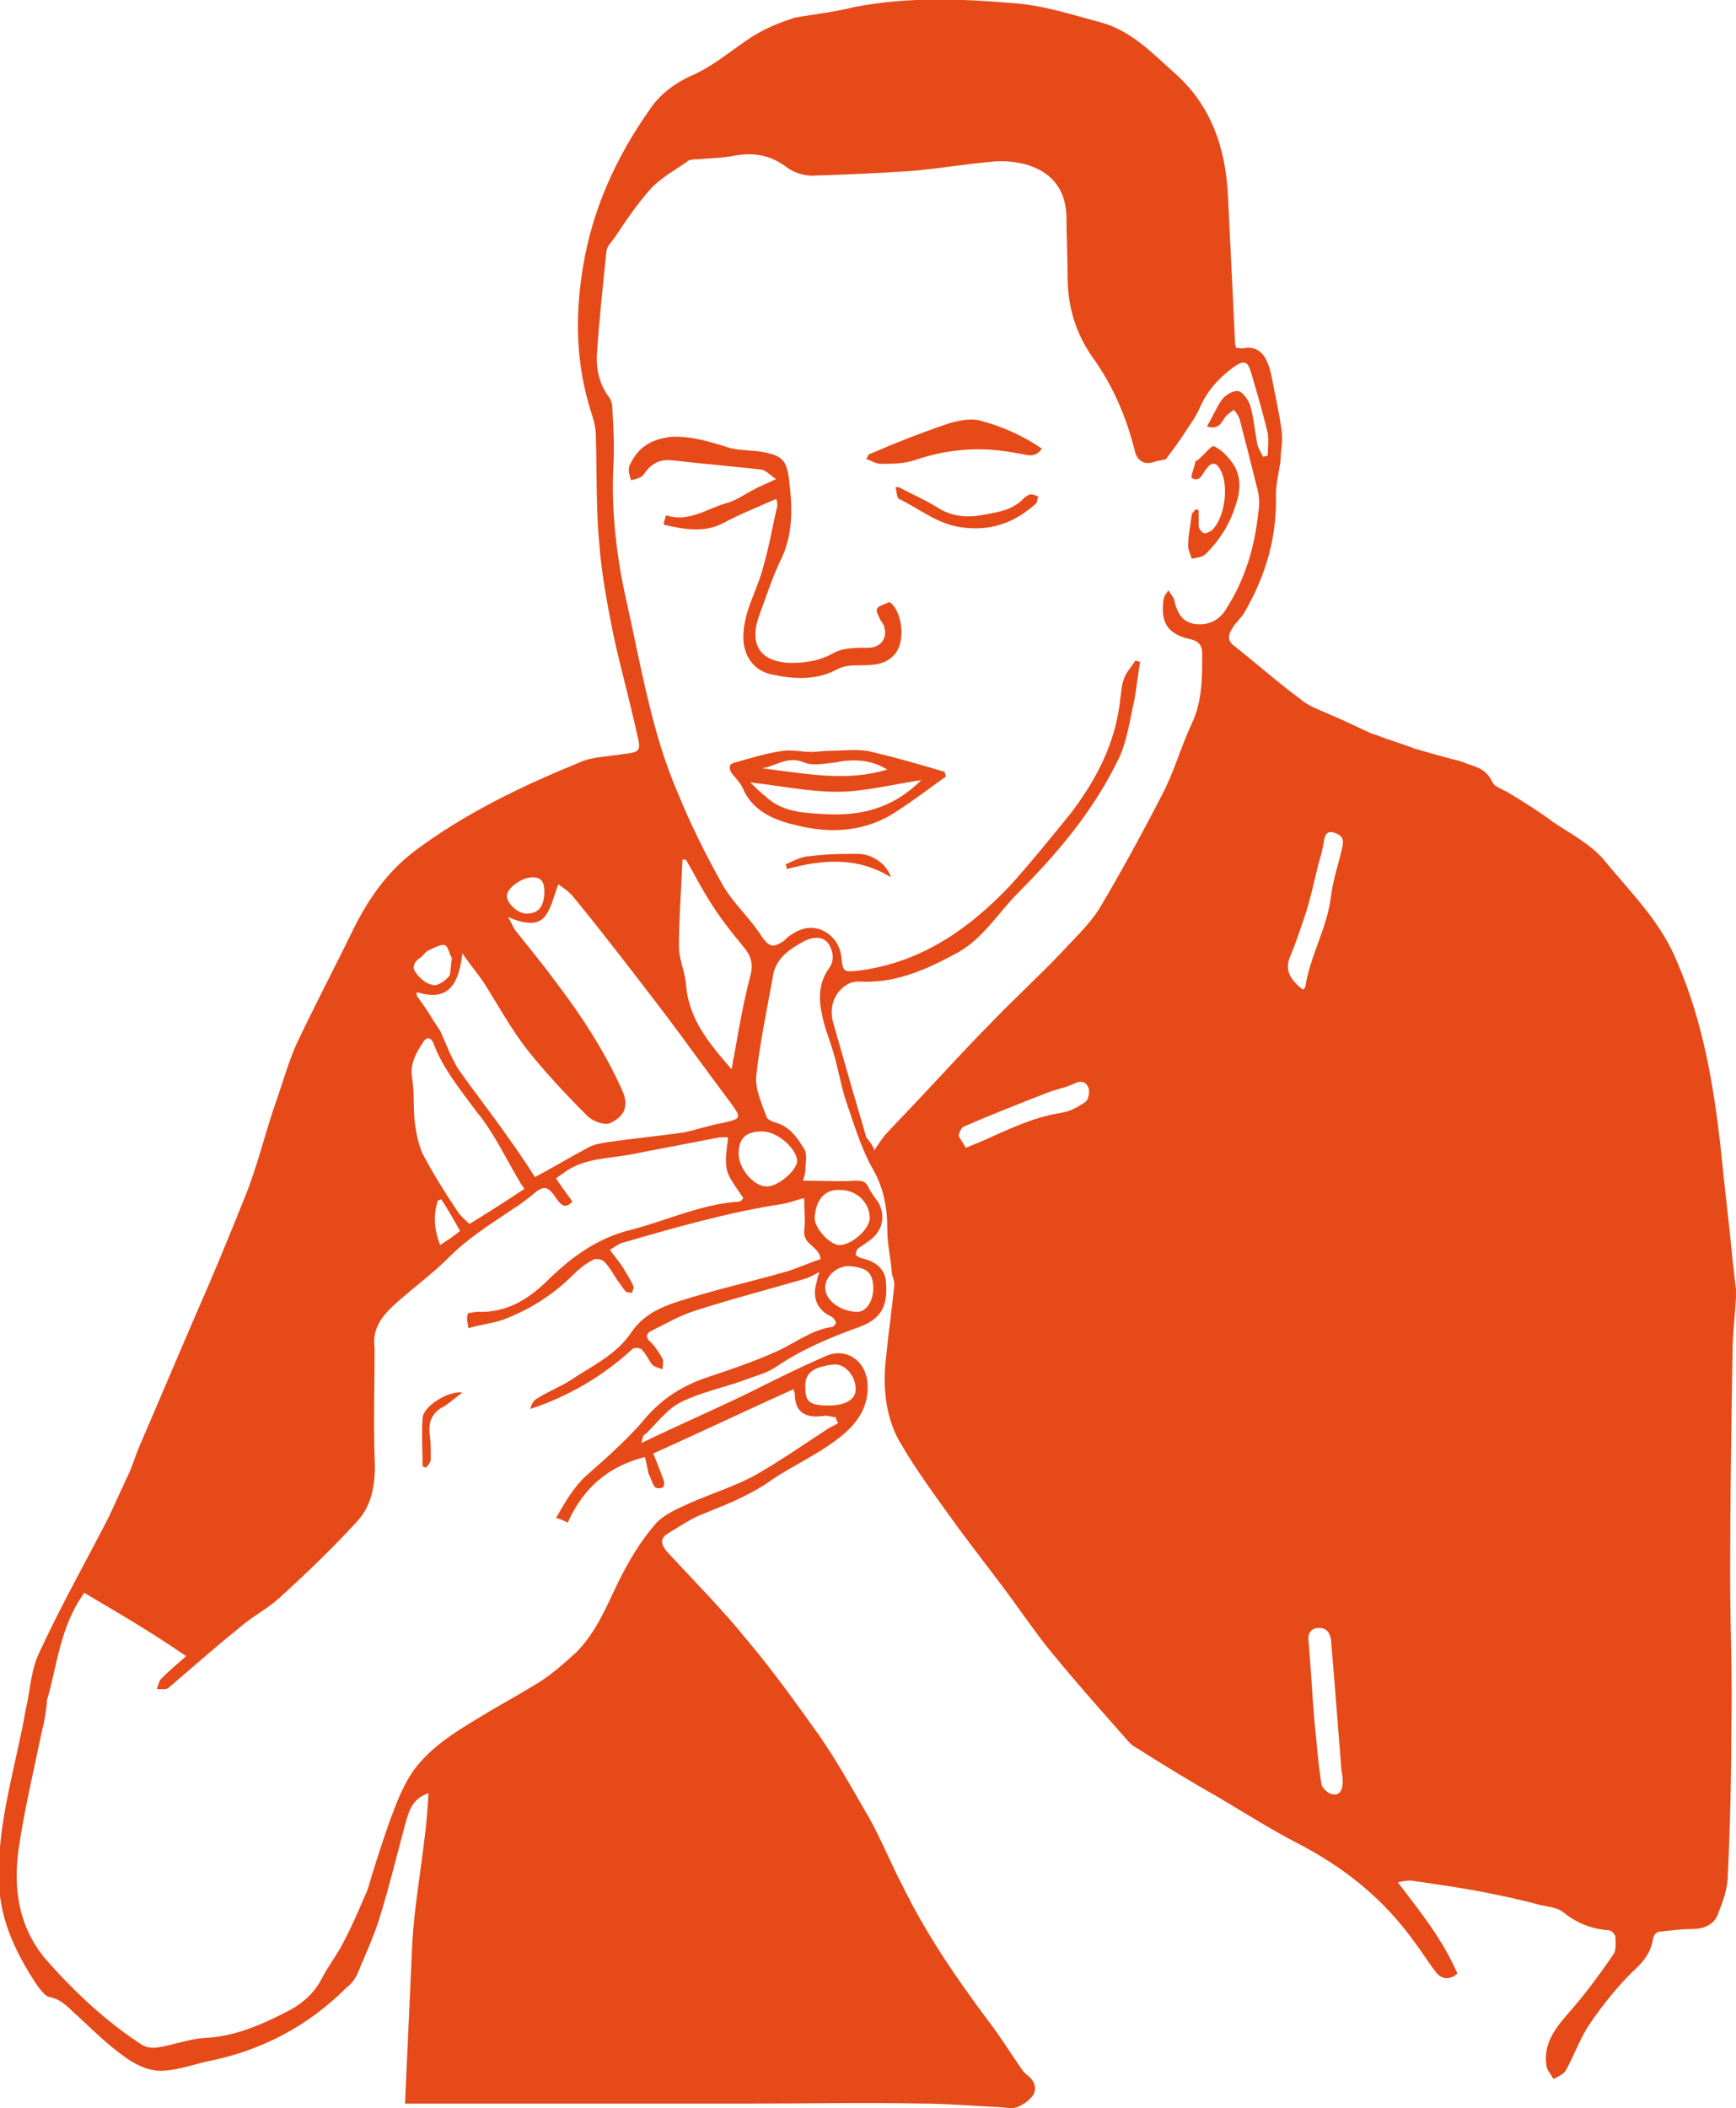 <?xml version="1.0" encoding="utf-8"?>
<!-- Generator: Adobe Illustrator 19.2.1, SVG Export Plug-In . SVG Version: 6.00 Build 0)  -->
<svg version="1.1" id="Background_copy_2_xA0_Image_1_"
	 xmlns="http://www.w3.org/2000/svg" xmlns:xlink="http://www.w3.org/1999/xlink" x="0px" y="0px" viewBox="0 0 148.3 180"
	 style="enable-background:new 0 0 148.3 180;" xml:space="preserve">
<style type="text/css">
	.st0{fill:#E64A19;}
</style>
<g id="icon-arthritis">
	<path class="st0" d="M54.8,123.2c3.1-1.5,6.1-2.8,9-4.2c2.2-1.1,4.4-2.2,6.7-3.2c1.7-0.8,3.4,0.3,3.6,2.2c0.2,2.2-1,3.7-2.6,4.9
		c-1.7,1.3-3.7,2.2-5.5,3.4c-1.8,1.3-3.8,2.1-5.8,2.9c-1.1,0.4-2.1,1.1-3.1,1.7c-0.7,0.4-0.7,0.9-0.1,1.6c2.3,2.5,4.7,4.9,6.8,7.5
		c2.2,2.6,4.2,5.4,6.2,8.2c1.6,2.3,2.9,4.7,4.3,7.1c1,1.8,1.8,3.8,2.8,5.7c2,4.1,4.6,7.9,7.3,11.5c1,1.3,1.8,2.6,2.7,3.9
		c0.2,0.3,0.4,0.6,0.7,0.8c0.5,0.4,0.8,1,0.5,1.6c-0.3,0.5-0.9,0.9-1.4,1.1c-0.5,0.2-1.1,0-1.6,0c-2.2-0.1-4.4-0.3-6.6-0.3
		c-4.7-0.1-9.4,0-14.2,0c-4.7,0-9.3,0-14,0c-4.6,0-9.2,0-13.8,0c-0.7,0-1.4,0-2.1,0c0.2-4.5,0.4-8.9,0.6-13.3
		c0.2-4.4,1.2-8.6,1.4-13.2c-1.5,0.5-1.7,1.7-2,2.7c-0.7,2.6-1.3,5.1-2.1,7.7c-0.5,1.7-1.3,3.4-2,5.1c-0.2,0.4-0.5,0.8-0.9,1.1
		c-3.3,3.3-7.3,5.4-11.9,6.3c-1.3,0.3-2.7,0.8-4,0.8c-1.1,0-2.3-0.6-3.2-1.3c-1.4-1-2.7-2.3-4-3.5c-0.7-0.6-1.2-1.3-2.3-1.5
		c-0.4-0.1-0.8-0.7-1.1-1.1c-1.9-2.9-3.3-5.9-3.2-9.5c0-4.1,1.1-8,1.9-11.9c0.2-0.8,0.3-1.7,0.5-2.5c0.3-1.5,0.4-3.1,1.1-4.5
		c1.8-3.9,3.9-7.6,5.9-11.5c0.6-1.3,1.2-2.6,1.8-3.9c0.3-0.7,0.5-1.4,0.8-2.1c1.6-3.7,3.2-7.5,4.8-11.2c1.5-3.4,2.9-6.8,4.3-10.3
		c1-2.5,1.6-5.1,2.5-7.7c0.6-1.7,1.1-3.5,1.8-5.1c1.6-3.4,3.3-6.6,4.9-9.9c1.3-2.6,2.9-4.9,5.3-6.7c4.3-3.2,9.1-5.5,14-7.5
		c1.1-0.5,2.4-0.5,3.6-0.7c1.6-0.2,1.7-0.2,1.3-1.8c-0.6-2.8-1.4-5.6-2-8.4c-0.5-2.5-1-5.1-1.2-7.7c-0.3-3.1-0.2-6.2-0.3-9.3
		c0-0.7-0.2-1.4-0.4-2c-1.3-4.1-1.4-8.1-0.7-12.4c0.8-4.9,2.8-9.3,5.6-13.3c0.9-1.4,2.2-2.4,3.8-3.1c1.8-0.8,3.4-2.2,5.1-3.3
		c1.1-0.7,2.4-1.2,3.6-1.6C69.7,1.2,71.4,1,73,0.6c4.6-0.9,9.3-0.7,13.9-0.3c2.4,0.2,4.8,1,7.1,1.6c2.6,0.7,4.4,2.6,6.3,4.3
		c3.2,2.8,4.4,6.5,4.6,10.5c0.2,4.1,0.4,8.3,0.6,12.4c0,0.2,0,0.4,0.1,0.6c0.3,0,0.5,0.1,0.8,0c0.9-0.1,1.5,0.4,1.8,1.1
		c0.2,0.4,0.3,0.8,0.4,1.2c0.3,1.6,0.7,3.3,0.9,4.9c0.1,0.8-0.1,1.6-0.1,2.3c-0.1,1-0.4,2-0.4,3c0.1,3.7-0.9,7-2.7,10.1
		c-0.3,0.5-0.7,0.8-1,1.3c-0.4,0.6-0.5,1.1,0.2,1.6c1.9,1.5,3.7,3.1,5.6,4.5c0.7,0.6,1.6,0.9,2.5,1.3c1.2,0.5,2.4,1.1,3.5,1.6
		c0.2,0.1,0.4,0.1,0.6,0.2c1,0.4,2.1,0.7,3.1,1.1c1,0.3,2.1,0.6,3.2,0.9c0.4,0.1,0.9,0.2,1.3,0.4c0.9,0.3,1.7,0.5,2.2,1.6
		c0.2,0.4,0.9,0.6,1.4,0.9c1.3,0.8,2.6,1.6,3.8,2.5c1.5,1,3.2,1.9,4.3,3.2c2.3,2.8,4.9,5.3,6.3,8.8c2.2,5.1,3.1,10.5,3.7,15.9
		c0.3,3.1,0.7,6.2,1,9.4c0.1,0.9,0.2,1.8,0.3,2.6c0,0.2,0,0.4,0,0.7c-0.1,1.6-0.3,3.2-0.3,4.8c-0.1,6.3-0.2,12.6-0.2,18.9
		c0,4.3,0.2,8.7,0.1,13c0,4.2-0.1,8.4-0.3,12.6c0,1.1-0.4,2.2-0.8,3.2c-0.3,1-1.2,1.4-2.3,1.4c-0.8,0-1.6,0.1-2.5,0.2
		c-0.5,0-0.7,0.2-0.8,0.7c-0.2,1.2-0.9,2-1.8,2.8c-1.3,1.3-2.5,2.8-3.6,4.4c-0.8,1.2-1.3,2.6-2,3.9c-0.2,0.4-0.7,0.6-1.1,0.8
		c-0.2-0.4-0.6-0.8-0.6-1.2c-0.3-2.1,1.1-3.5,2.3-4.9c1.2-1.4,2.3-2.9,3.4-4.5c0.3-0.4,0.2-1,0.2-1.5c0-0.2-0.3-0.6-0.6-0.6
		c-1.4-0.1-2.7-0.6-3.8-1.5c-0.6-0.5-1.5-0.5-2.2-0.7c-1.5-0.4-2.9-0.7-4.4-1c-2-0.4-4.1-0.7-6.2-1c-0.4-0.1-0.8,0-1.4,0.1
		c2,2.6,3.9,5,5.1,7.8c-0.7,0.6-1.4,0.5-1.9-0.2c-0.6-0.8-1.1-1.6-1.7-2.4c-2.7-3.8-6.1-6.5-10.2-8.6c-2.3-1.2-4.5-2.6-6.7-3.9
		c-2.3-1.3-4.6-2.7-6.8-4.1c-0.2-0.1-0.5-0.3-0.7-0.5c-2.3-2.6-4.7-5.3-6.9-8c-1.2-1.5-2.3-3.1-3.4-4.6c-1.4-1.9-2.9-3.8-4.3-5.7
		c-1.8-2.5-3.6-4.9-5.1-7.5c-1.2-2.2-1.4-4.7-1.1-7.2c0.2-2,0.5-4.1,0.7-6.1c0-0.3-0.1-0.6-0.2-0.9c-0.1-1.3-0.4-2.6-0.4-3.8
		c0-1.9-0.3-3.6-1.3-5.3c-1-1.8-1.6-3.9-2.3-5.9c-0.4-1.3-0.6-2.6-1-3.9c-0.3-1.1-0.8-2.2-1-3.4c-0.3-1.3-0.2-2.7,0.6-3.8
		c0.5-0.7,0.4-1.4,0-2.1c-0.5-0.7-1.3-0.6-2-0.3c-1.3,0.7-2.6,1.5-2.8,3.2c-0.5,2.8-1.1,5.6-1.4,8.4c-0.1,1.1,0.5,2.4,0.9,3.5
		c0.1,0.2,0.4,0.3,0.6,0.4c1.3,0.3,2,1.3,2.6,2.3c0.3,0.5,0.1,1.2,0.1,1.8c0,0.3-0.1,0.5-0.2,0.9c1.6,0,3,0.1,4.5,0
		c0.6,0,0.9,0.1,1.1,0.6c0.2,0.4,0.5,0.8,0.8,1.2c0.7,1.2,0.4,2.5-0.7,3.3c-0.3,0.2-0.7,0.5-1,0.7c-0.1,0.1-0.2,0.3-0.2,0.5
		c0,0.1,0.2,0.2,0.4,0.3c1.4,0.3,2.2,1,2.2,2.3c0.1,1.8-0.4,2.9-2.3,3.6c-2.5,0.9-4.9,1.9-7.1,3.4c-0.9,0.6-1.9,0.8-2.9,1.2
		c-1.7,0.6-3.6,1-5.2,1.8c-1.2,0.6-2,1.7-3,2.7C54.9,122.5,54.9,122.8,54.8,123.2z M74.7,98.2c0.4-0.6,0.7-1.1,1.1-1.5
		c1.1-1.2,2.2-2.3,3.3-3.5c1.8-1.9,3.6-3.9,5.4-5.7c2-2.1,4.2-4.1,6.2-6.2c1.1-1.2,2.3-2.3,3.2-3.7c1.9-3.2,3.7-6.5,5.4-9.8
		c1-1.9,1.6-4.1,2.5-6c0.9-1.9,0.9-3.9,0.9-6c0-0.6-0.2-1-0.9-1.2c-2-0.4-2.7-1.4-2.4-3.4c0-0.3,0.3-0.6,0.4-0.8
		c0.2,0.3,0.4,0.5,0.5,0.8c0.3,1.4,0.9,2.1,2.2,2.1c1,0,1.8-0.5,2.3-1.4c1.6-2.5,2.4-5.3,2.7-8.2c0.1-0.6,0.1-1.3-0.1-2
		c-0.5-2-1-4-1.5-5.9c-0.1-0.3-0.3-0.6-0.5-0.8c-0.3,0.2-0.6,0.4-0.8,0.7c-0.3,0.5-0.6,1-1.5,0.7c0.5-0.8,0.8-1.6,1.3-2.3
		c0.3-0.4,1-0.8,1.4-0.7c0.4,0.1,0.8,0.7,1,1.2c0.3,1.1,0.4,2.2,0.6,3.3c0.1,0.4,0.3,0.7,0.5,1.1c0.1,0,0.3-0.1,0.4-0.1
		c0-0.6,0.1-1.3,0-1.9c-0.4-1.7-0.9-3.4-1.4-5.1c-0.3-1.1-0.6-1.2-1.6-0.5c-1.2,0.9-2.2,2-2.8,3.4c-0.3,0.7-0.8,1.4-1.2,2
		c-0.5,0.8-1.1,1.6-1.7,2.4c-0.2,0.1-0.6,0.1-0.9,0.2c-0.8,0.3-1.4,0.1-1.7-0.7c-0.1-0.4-0.2-0.7-0.3-1.1c-0.7-2.5-1.8-4.9-3.3-7
		c-1.5-2.1-2.2-4.4-2.2-7c0-1.7-0.1-3.5-0.1-5.2c-0.1-2.4-1.4-3.8-3.6-4.4c-0.9-0.2-1.8-0.3-2.7-0.2c-2.3,0.2-4.6,0.6-7,0.8
		c-2.8,0.2-5.6,0.3-8.4,0.4c-0.8,0-1.7-0.3-2.3-0.8c-1.4-1-2.8-1.2-4.4-0.9c-1,0.2-2.1,0.2-3.1,0.3c-0.3,0-0.7,0-0.9,0.2
		c-1,0.7-2.1,1.3-3,2.2c-1.2,1.3-2.2,2.8-3.2,4.3c-0.3,0.4-0.7,0.8-0.7,1.2c-0.3,2.9-0.6,5.7-0.8,8.6c-0.1,1.4,0.2,2.8,1.1,3.9
		c0.1,0.2,0.2,0.5,0.2,0.7c0.1,1.7,0.2,3.4,0.1,5.1c-0.2,4,0.3,8,1.2,11.9c1.2,5.4,2.1,10.9,4.3,16c1.1,2.7,2.4,5.3,3.8,7.8
		c0.9,1.6,2.4,2.9,3.4,4.5c0.6,0.8,0.9,1,1.9,0.3c0.2-0.2,0.4-0.4,0.6-0.5c0.9-0.6,1.8-0.8,2.8-0.3c0.9,0.5,1.4,1.3,1.5,2.4
		c0.1,1,0.2,1.1,1.2,1c5.4-0.6,9.6-3.5,13.2-7.3c1.8-2,3.5-4.1,5.2-6.2c2.2-2.9,3.8-6,4.2-9.7c0.1-0.6,0.1-1.2,0.3-1.7
		c0.2-0.6,0.6-1,1-1.6c0.1,0,0.2,0.1,0.4,0.1c-0.2,1.1-0.3,2.2-0.5,3.3c-0.4,1.7-0.6,3.4-1.3,4.9c-2.1,4.4-5.2,8.1-8.6,11.5
		c-1.8,1.8-3.1,4.1-5.5,5.3c-2.6,1.4-5.2,2.5-8.2,2.3c-0.3,0-0.7,0.1-1,0.3c-1.1,0.7-1.5,2-1.1,3.3c0.4,1.4,0.8,2.8,1.2,4.2
		c0.5,1.8,1.1,3.7,1.6,5.5C74.4,97.6,74.6,97.9,74.7,98.2z M7.2,136c-2.1,2.9-2.3,6.2-3.2,9.2c0,0.1,0,0.2,0,0.3
		c-0.1,0.7-0.2,1.5-0.4,2.2c-0.7,3.4-1.5,6.7-2,10.1c-0.5,3.5,0,6.9,2.5,9.7c2.4,2.7,5,5.1,7.9,7c0.4,0.3,1,0.4,1.5,0.3
		c1.3-0.2,2.6-0.7,3.9-0.8c2.7-0.1,5.1-1.2,7.4-2.4c1.1-0.6,2.1-1.5,2.7-2.7c0.5-1,1.3-2,1.8-3c0.7-1.3,1.3-2.7,1.9-4.1
		c0.3-0.6,0.4-1.2,0.6-1.8c0.6-1.9,1.2-3.8,1.9-5.6c0.5-1.3,1.1-2.6,1.9-3.6c1.7-2.1,4.1-3.4,6.4-4.8c1.4-0.8,2.8-1.6,4.1-2.4
		c1.1-0.7,2.1-1.6,3.1-2.5c1.7-1.7,2.6-3.9,3.6-6c0.9-1.8,1.9-3.5,3.2-5c0.7-0.8,1.9-1.3,3-1.8c1.8-0.8,3.8-1.4,5.6-2.4
		c2.1-1.2,4.1-2.6,6.1-3.9c0.3-0.2,0.6-0.3,0.9-0.5c-0.1-0.2-0.2-0.3-0.2-0.5c-0.4,0-0.7-0.2-1.1-0.1c-1.6,0.2-2.4-0.4-2.4-1.9
		c0-0.1-0.1-0.2-0.1-0.4c-4,1.8-8,3.7-12,5.5c0.3,0.7,0.6,1.5,0.9,2.3c0.1,0.2,0,0.6-0.1,0.6c-0.2,0.1-0.6,0.1-0.7-0.1
		c-0.2-0.3-0.3-0.7-0.5-1.1c-0.1-0.5-0.2-1-0.3-1.4c-3.2,0.8-5.3,2.7-6.6,5.6c-0.4-0.2-0.6-0.3-1-0.4c0.8-1.4,1.6-2.8,2.8-3.8
		c1.7-1.5,3.5-3.1,4.9-4.8c1.4-1.6,3-2.6,4.9-3.3c2.1-0.7,4.2-1.4,6.2-2.3c1.6-0.7,2.9-1.8,4.7-2.1c0.2,0,0.4-0.2,0.4-0.4
		c0-0.1-0.2-0.4-0.4-0.5c-1.1-0.5-1.6-1.5-1.3-2.7c0.1-0.3,0.1-0.6,0.3-1.1c-0.6,0.3-0.9,0.5-1.3,0.6c-3.1,0.9-6.2,1.7-9.3,2.7
		c-1.3,0.4-2.5,1.1-3.7,1.7c-0.5,0.2-0.6,0.6-0.1,1c0.4,0.4,0.7,0.9,1,1.4c0.1,0.3,0,0.6,0,0.9c-0.3-0.1-0.7-0.2-0.9-0.4
		c-0.3-0.4-0.5-0.9-0.9-1.3c-0.1-0.1-0.6-0.2-0.8,0c-2.5,2.3-5.4,4-8.7,5.1c0.1-0.4,0.3-0.8,0.6-0.9c0.9-0.6,2-1,2.9-1.6
		c1.8-1.2,3.8-2.1,5.1-4c1-1.5,2.5-2.2,4.1-2.7c3.1-1,6.3-1.7,9.4-2.6c0.9-0.3,1.8-0.7,2.7-1c-0.1-1.1-1.5-1.2-1.4-2.4
		c0.1-0.9,0-1.8,0-2.8c-0.6,0.1-1.2,0.4-1.9,0.5c-4.6,0.7-9.1,2-13.6,3.3c-0.4,0.1-0.7,0.4-1.1,0.6c0.4,0.6,0.8,1,1.1,1.5
		c0.3,0.5,0.7,1.1,0.9,1.6c0.1,0.2-0.1,0.4-0.1,0.6c-0.2-0.1-0.5,0-0.6-0.2c-0.2-0.2-0.4-0.6-0.6-0.8c-0.4-0.6-0.7-1.2-1.2-1.7
		c-0.2-0.2-0.8-0.3-1-0.1c-0.6,0.3-1.2,0.8-1.7,1.3c-1.7,1.7-3.8,3-6,3.8c-0.9,0.3-1.9,0.4-2.9,0.7c0-0.4-0.1-0.5-0.1-0.7
		c0-0.2,0-0.4,0.1-0.6c0.3,0,0.5-0.1,0.8-0.1c2.4,0.1,4.2-1,5.8-2.5c2.1-2.1,4.4-3.8,7.3-4.5c3.1-0.8,6-2.2,9.2-2.4
		c0.2,0,0.3-0.2,0.4-0.3c-0.5-0.8-1.2-1.6-1.4-2.4c-0.2-0.9,0-1.8,0.1-2.8c-0.2,0-0.4,0-0.7,0c-2.6,0.5-5.2,1-7.8,1.5
		c-1.7,0.3-3.6,0.3-5.2,1.3c-0.3,0.2-0.7,0.5-1,0.7c0.5,0.8,1,1.4,1.4,2c-0.7,0.7-1,0.2-1.4-0.3c-0.7-1.1-1.1-1.1-2-0.3
		c-0.5,0.4-1,0.8-1.5,1.1c-1.9,1.3-3.9,2.5-5.6,4.2c-1.2,1.2-2.5,2.2-3.8,3.3c-1.4,1.2-2.9,2.4-2.6,4.5c0,0.1,0,0.2,0,0.3
		c0,3-0.1,6,0,8.9c0.1,2.1-0.1,4.1-1.5,5.6c-2.1,2.3-4.3,4.4-6.6,6.5c-1.1,1-2.5,1.7-3.6,2.7c-2,1.6-3.9,3.3-5.9,5
		c-0.2,0.2-0.7,0.1-1,0.1c0.1-0.3,0.2-0.7,0.4-0.9c0.6-0.6,1.3-1.2,2.1-1.9C13,139.4,10.1,137.7,7.2,136z M35.6,84.7
		c0,0.1,0,0.2,0,0.3c0.5,0.7,1,1.4,1.4,2.1c0.2,0.3,0.4,0.6,0.6,0.9c0.5,1.1,0.9,2.2,1.5,3.2c1.4,2,2.9,3.9,4.3,5.9
		c0.8,1.1,1.6,2.3,2.3,3.4c1.5-0.8,3-1.7,4.5-2.5c0.5-0.3,1.2-0.4,1.8-0.5c2.1-0.3,4.2-0.5,6.3-0.8c1.1-0.2,2.2-0.6,3.3-0.8
		c1.8-0.4,1.8-0.4,0.7-1.9c-1.8-2.4-3.6-4.9-5.4-7.3c-2.6-3.4-5.2-6.8-7.9-10.1c-0.4-0.5-0.9-0.8-1.3-1.1c-0.4,1-0.6,2.1-1.2,2.8
		c-0.7,0.8-1.9,0.5-3.1,0c0.3,0.5,0.4,0.8,0.6,1.1c1.1,1.4,2.2,2.7,3.3,4.2c2.3,3,4.4,6.2,5.9,9.6c0.5,1.2,0.2,2.1-1.1,2.7
		c-0.5,0.2-1.5-0.2-1.9-0.6c-1.8-1.8-3.5-3.6-5.1-5.6c-1.5-1.9-2.6-4-3.9-6c-0.5-0.7-1-1.3-1.7-2.3C39.2,83.9,38.4,85.6,35.6,84.7z
		 M44.8,101.5c-0.2-0.3-0.3-0.4-0.4-0.6c-1.2-2-2.2-4.2-3.7-6C39.3,93,37.8,91.2,37,89c-0.2-0.4-0.5-0.5-0.8-0.1
		c-0.6,0.9-1.2,1.9-1,3.1c0.2,1.2,0.1,2.3,0.2,3.5c0.1,1,0.3,2.1,0.7,3c0.9,1.7,1.9,3.3,2.9,4.8c0.3,0.5,0.8,0.9,1.1,1.2
		C41.9,103.4,43.3,102.5,44.8,101.5z M62.5,91.3c0.1-0.5,0.1-0.8,0.2-1.1c0.4-2.3,0.8-4.6,1.4-6.9c0.3-1.1,0-1.8-0.7-2.6
		c-1-1.2-2-2.5-2.8-3.8c-0.7-1.1-1.3-2.3-2-3.5c-0.1,0-0.2,0-0.3,0C58.2,76,58,78.4,58,80.8c0,1.1,0.5,2.1,0.6,3.2
		C58.8,87,60.6,89.1,62.5,91.3z M114.6,151.2C114.6,151.2,114.6,151.2,114.6,151.2c-0.2-2.5-0.4-5-0.6-7.6c-0.1-1.2-0.2-2.4-0.3-3.6
		c-0.1-0.7-0.5-1.1-1.2-1c-0.7,0.1-0.8,0.7-0.7,1.3c0.2,2.3,0.3,4.5,0.5,6.8c0.2,1.8,0.3,3.5,0.6,5.3c0.1,0.3,0.6,0.8,1,0.8
		c0.6,0.1,0.8-0.5,0.8-1C114.7,151.9,114.7,151.6,114.6,151.2z M111.3,84.5c0.1-0.1,0.2-0.2,0.2-0.2c0.4-2.7,1.9-5.1,2.2-7.8
		c0.2-1.5,0.7-2.9,1-4.3c0.1-0.6-0.1-0.9-0.7-1.1c-0.7-0.2-0.8,0.2-0.9,0.7c-0.1,0.6-0.2,1.1-0.4,1.7c-0.4,1.5-0.7,3.1-1.2,4.6
		c-0.4,1.2-0.8,2.4-1.3,3.6C109.7,82.9,110.3,83.7,111.3,84.5z M82.5,98c0.5-0.2,0.7-0.3,1-0.4c2.3-1,4.6-2.2,7.2-2.6
		c0.7-0.1,1.4-0.5,2-0.9c0.3-0.2,0.4-0.9,0.3-1.2c-0.2-0.5-0.6-0.7-1.2-0.4c-0.8,0.4-1.7,0.5-2.6,0.9c-2.3,0.9-4.6,1.8-6.9,2.8
		c-0.2,0.1-0.4,0.6-0.4,0.8C82,97.2,82.3,97.6,82.5,98z M65.1,96.6c-1.4,0-2,0.6-2,1.9c0,1.3,1.3,2.8,2.4,2.8c1,0,2.6-1.4,2.6-2.2
		C68,98,66.4,96.6,65.1,96.6z M71.8,101.6c-1.4-0.1-2.1,0.9-2.2,2.3c-0.1,0.9,1.3,2.4,2.1,2.4c1.1,0,2.6-1.4,2.6-2.3
		C74.3,102.7,73.2,101.6,71.8,101.6z M72.5,108.1c-1,0-1.9,0.8-2,1.7c-0.1,1.1,1.1,2.1,2.6,2.2c0.8,0.1,1.5-0.8,1.5-2
		C74.6,108.7,74.1,108.2,72.5,108.1z M70.8,120c1.4,0,2.3-0.5,2.3-1.4c0-1.1-0.9-2.2-1.9-2.1c-1.7,0.2-2.5,0.7-2.4,2
		C68.8,119.7,69.2,120,70.8,120z M38.6,81.8c-0.2-0.3-0.3-1-0.6-1.1c-0.3-0.1-0.9,0.2-1.3,0.4c-0.3,0.1-0.5,0.4-0.7,0.6
		c-0.5,0.3-0.9,0.8-0.5,1.3c0.3,0.5,0.9,1,1.5,1.1c0.4,0.1,1.1-0.4,1.4-0.8C38.5,83,38.5,82.5,38.6,81.8z M45,78
		c1,0,1.5-0.6,1.5-1.9c0-0.7-0.2-1.2-1-1.2c-0.9,0-2.2,0.9-2.2,1.6C43.3,77.1,44.2,78,45,78z M39.3,105.1c-0.5-0.9-1-1.8-1.6-2.7
		c-0.1,0-0.2,0.1-0.3,0.1c-0.4,1.3-0.3,2.5,0.2,3.8C38.2,105.9,38.7,105.6,39.3,105.1z"/>
	<path class="st0" d="M76,51.4c1.1,0.8,1.4,3.4,0.4,4.5c-0.7,0.8-1.7,0.9-2.8,0.9c-0.7,0-1.4,0-2,0.3c-1.8,1-3.7,0.9-5.6,0.5
		c-1.6-0.3-2.5-1.6-2.5-3.2c0-2.2,1.2-4,1.7-6c0.5-1.7,0.8-3.5,1.2-5.2c0-0.2,0-0.4-0.1-0.6c-1.6,0.7-3.1,1.3-4.6,2.1
		c-1.6,0.8-3.2,0.5-5,0.1c0-0.2,0.1-0.5,0.2-0.8c1.9,0.6,3.4-0.5,5-1c0.9-0.2,1.7-0.8,2.5-1.2c0.5-0.3,1.1-0.5,1.9-0.9
		c-0.5-0.3-0.8-0.7-1.2-0.8c-2.6-0.3-5.1-0.5-7.7-0.8c-1.1-0.1-1.8,0.3-2.4,1.2c-0.2,0.3-0.7,0.4-1.1,0.5c-0.1-0.4-0.3-0.9-0.1-1.3
		c0.7-1.5,1.8-2.2,3.5-2.4c1.7-0.1,3.3,0.4,4.9,0.9c0.9,0.3,2,0.2,3,0.4c1.6,0.3,2,0.7,2.2,2.3c0.3,2.4,0.4,4.8-0.8,7.1
		c-0.7,1.5-1.2,3.1-1.8,4.7c-0.8,2.4,0.2,3.8,2.7,3.9c1.4,0,2.6-0.2,3.8-0.9c0.8-0.4,1.9-0.4,2.9-0.4c1,0,1.7-0.8,1.3-1.9
		c-0.1-0.2-0.2-0.3-0.3-0.5C74.7,51.9,74.7,51.9,76,51.4z"/>
	<path class="st0" d="M80.8,66.3c-1.4,1-2.7,2-4.1,2.9c-2.6,1.8-5.6,2-8.5,1.3c-1.8-0.4-3.8-1.1-4.7-3.1c-0.2-0.5-0.6-0.9-1-1.4
		c-0.3-0.5-0.2-0.8,0.3-0.9c1.4-0.4,2.7-0.8,4.1-1c0.8-0.1,1.6,0.1,2.4,0.1c0.5,0,1.1-0.1,1.6-0.1c1.2,0,2.4-0.2,3.6,0.1
		c2.1,0.5,4.2,1.1,6.2,1.7C80.7,66,80.8,66.2,80.8,66.3z M78.7,66.6c-2.6,0.4-4.9,1-7.2,1c-2.4,0-4.8-0.5-7.4-0.8
		c0.5,0.5,0.9,0.9,1.3,1.2c1.4,1.3,3.1,1.4,4.9,1.5C73.4,69.7,76.2,69.1,78.7,66.6z M75.8,65.7c-1.5-0.9-3-0.9-4.5-0.6
		c-0.9,0.1-1.9,0.3-2.6,0c-1.4-0.6-2.4,0.3-3.6,0.5C68.6,66,72.2,66.8,75.8,65.7z"/>
	<path class="st0" d="M74.2,38.8c0.8-0.3,1.6-0.7,2.4-1c1.5-0.6,3.1-1.2,4.6-1.7c0.8-0.2,1.7-0.4,2.5-0.2c1.9,0.5,3.7,1.3,5.3,2.4
		c-0.6,0.9-1.3,0.5-2.1,0.4c-3-0.6-5.9-0.4-8.8,0.6c-0.9,0.3-1.9,0.3-2.9,0.3c-0.4,0-0.8-0.3-1.2-0.4C74.1,39,74.2,38.9,74.2,38.8z"
		/>
	<path class="st0" d="M102.4,43.6c0,0.4,0,0.9,0,1.3c0,0.2,0.2,0.5,0.4,0.6c0.2,0.1,0.5-0.1,0.7-0.2c1.1-1,1.5-3.7,0.8-5.1
		c-0.4-0.8-0.8-0.8-1.3-0.1c-0.3,0.4-0.5,1.1-1.2,0.7c-0.1-0.1,0.2-0.8,0.3-1.3c0-0.1,0.1-0.2,0.2-0.2c0.5-0.4,1.2-1.3,1.4-1.2
		c0.7,0.3,1.3,1,1.7,1.6c0.6,1,0.6,2.1,0.2,3.3c-0.5,1.7-1.4,3.1-2.6,4.3c-0.3,0.3-0.8,0.3-1.2,0.4c-0.1-0.4-0.3-0.7-0.3-1.1
		c0-0.9,0.2-1.8,0.3-2.6c0-0.2,0.2-0.3,0.3-0.5C102.3,43.5,102.3,43.5,102.4,43.6z"/>
	<path class="st0" d="M76.8,41.6c1.1,0.6,2.3,1.1,3.4,1.8c1.3,0.8,2.7,0.8,4.1,0.5c1.1-0.2,2.3-0.4,3.2-1.4c0.1-0.1,0.3-0.2,0.5-0.3
		c0.2,0,0.5,0.1,0.7,0.2c-0.1,0.2-0.1,0.5-0.2,0.6c-1.9,1.7-4,2.4-6.5,2c-2-0.3-3.5-1.6-5.2-2.4c-0.2-0.1-0.2-0.7-0.3-1
		C76.5,41.6,76.7,41.6,76.8,41.6z"/>
	<path class="st0" d="M76.1,74.9c-2.9-1.8-5.9-1.5-8.9-0.7c0-0.1,0-0.3-0.1-0.4c0.7-0.3,1.4-0.7,2.1-0.7c1.4-0.2,2.8-0.2,4.1-0.2
		C74.5,72.9,75.8,73.8,76.1,74.9z"/>
	<path class="st0" d="M39.5,118.9c-0.7,0.5-1.2,1-1.8,1.3c-0.8,0.5-1.1,1.2-1,2.2c0.1,0.7,0.1,1.4,0.1,2.2c0,0.2-0.2,0.5-0.4,0.7
		c-0.1,0-0.2-0.1-0.3-0.1c0-1.4-0.1-2.8,0-4.1C36.1,120.1,38.3,118.7,39.5,118.9z"/>
</g>
</svg>
